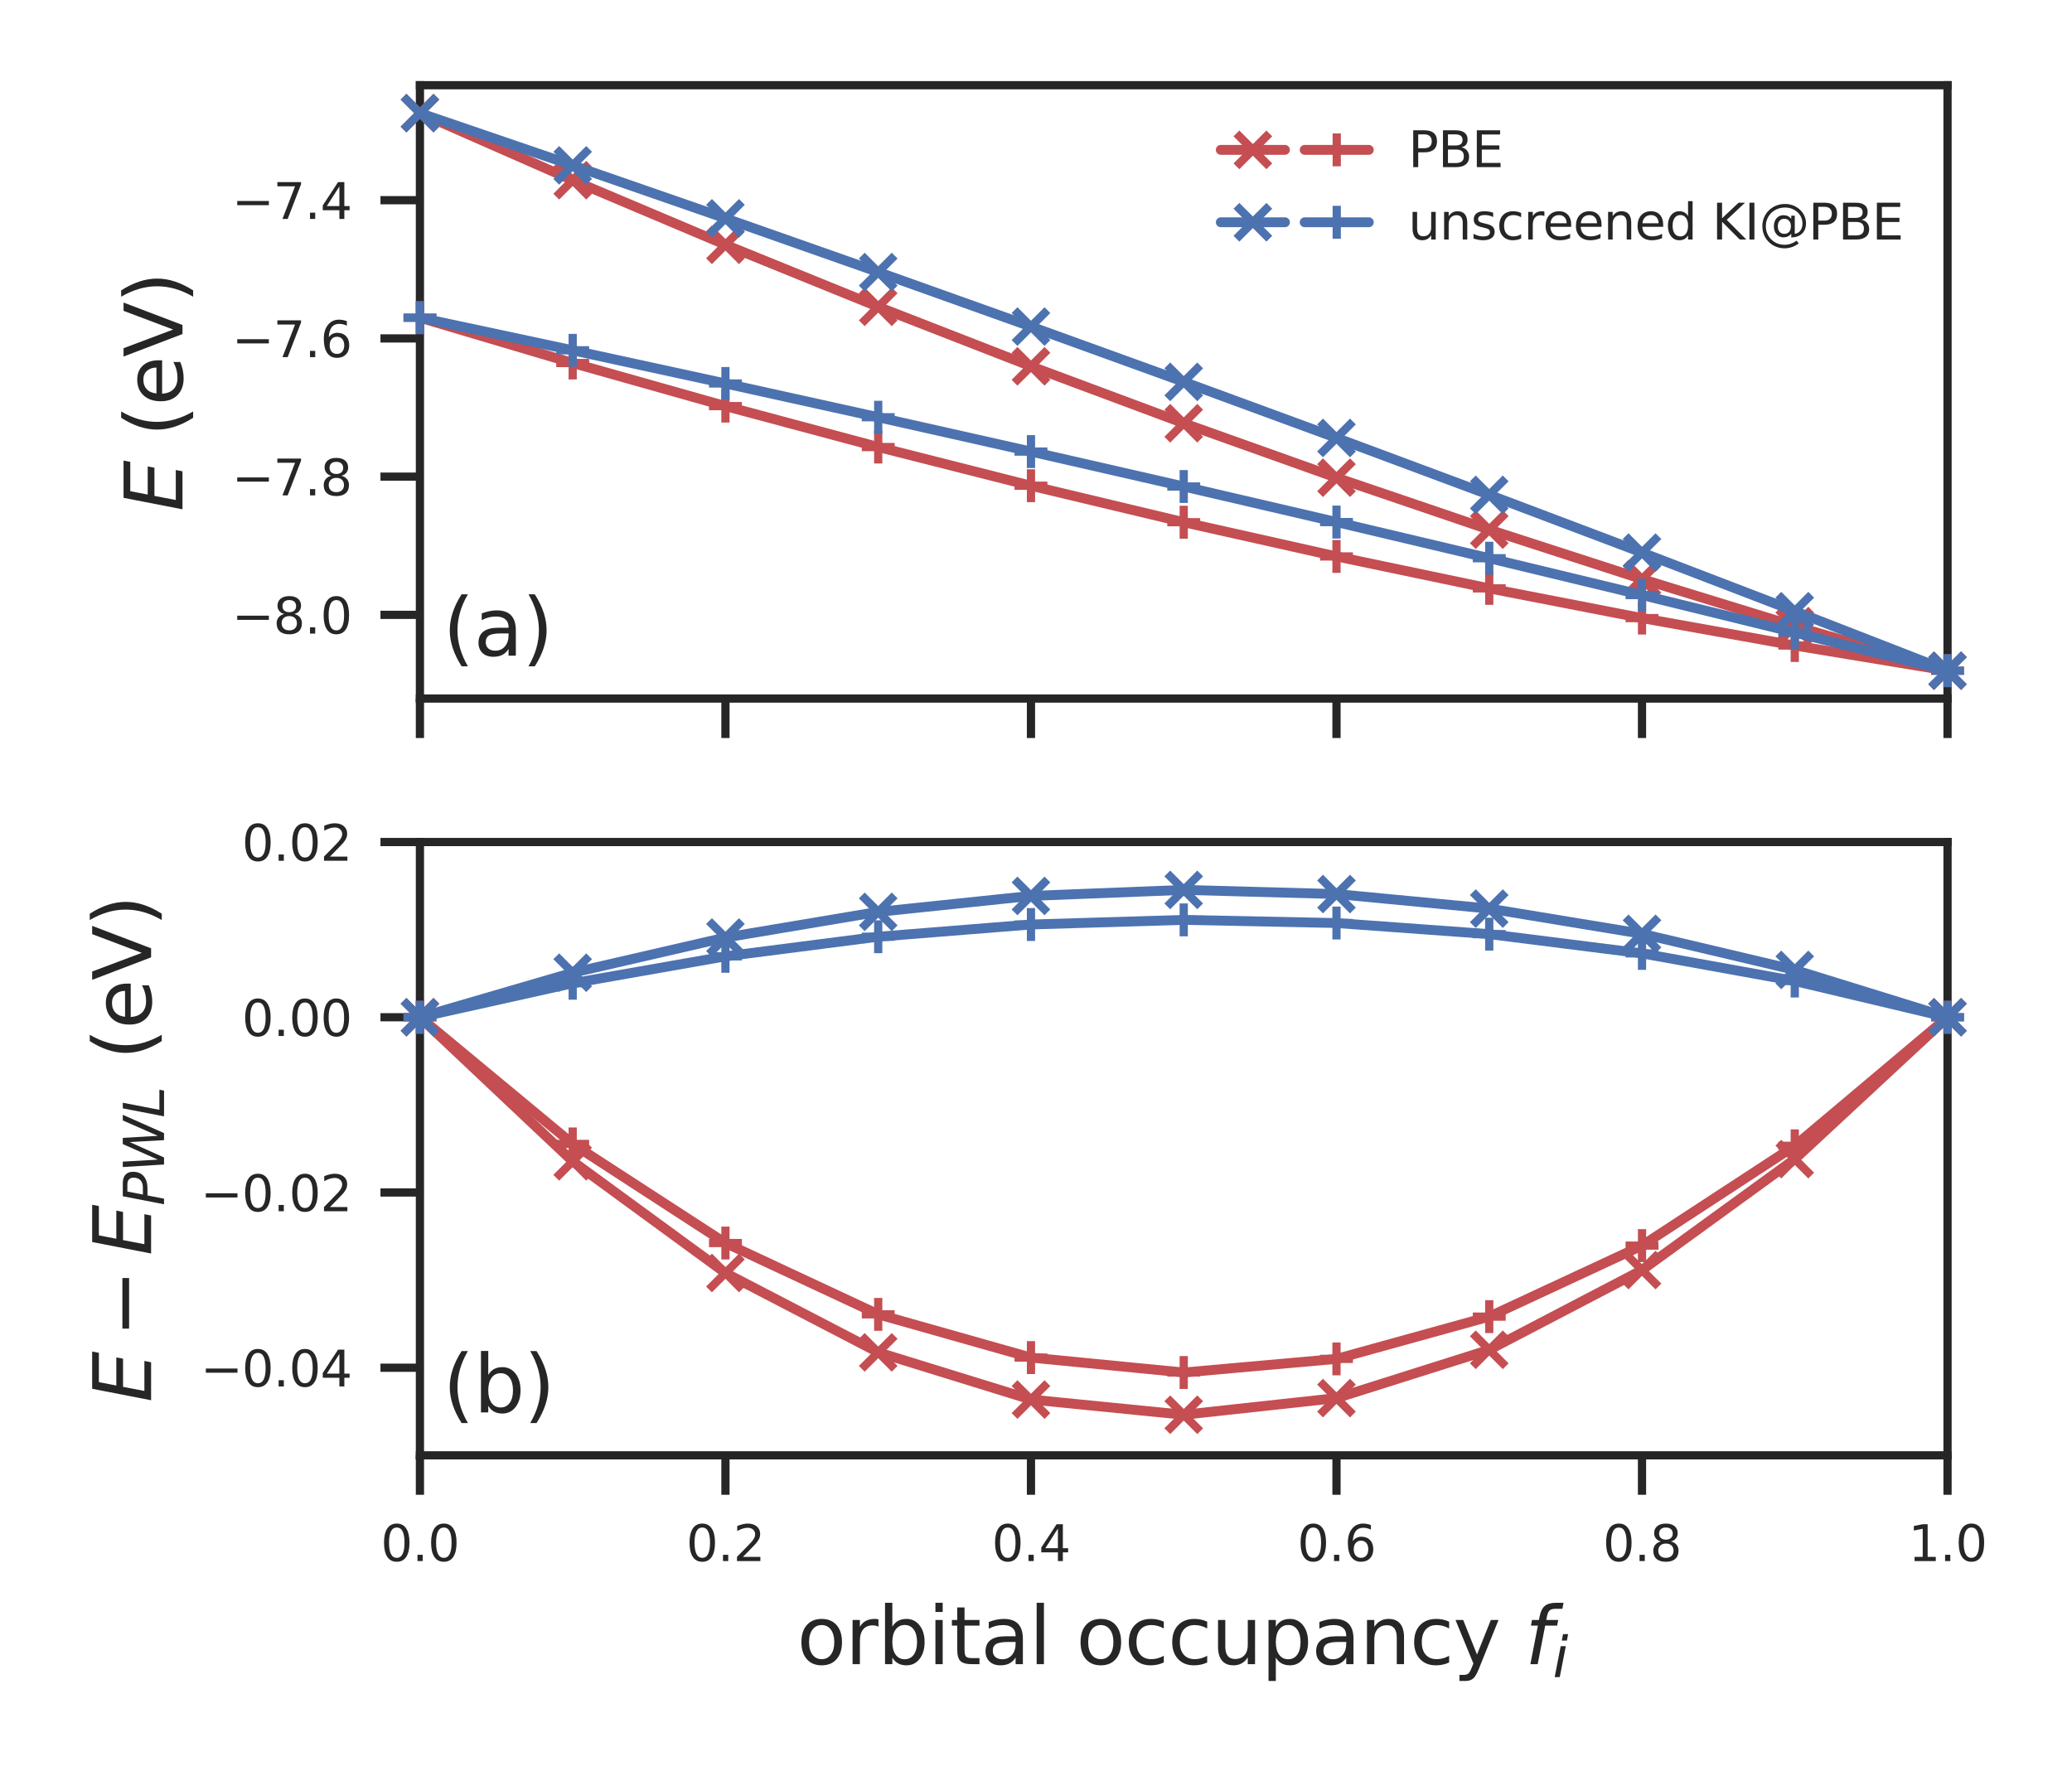 <?xml version="1.0" encoding="utf-8" standalone="no"?>
<!DOCTYPE svg PUBLIC "-//W3C//DTD SVG 1.1//EN"
  "http://www.w3.org/Graphics/SVG/1.1/DTD/svg11.dtd">
<svg xmlns:xlink="http://www.w3.org/1999/xlink" width="252pt" height="216pt" viewBox="0 0 252 216" xmlns="http://www.w3.org/2000/svg" version="1.1">
 <defs>
  <style type="text/css">*{stroke-linejoin: round; stroke-linecap: butt}</style>
 </defs>
 <g id="figure_1">
  <g id="patch_1">
   <path d="M 0 216 
L 252 216 
L 252 0 
L 0 0 
z
" style="fill: #ffffff"/>
  </g>
  <g id="axes_1">
   <g id="patch_2">
    <path d="M 51.072 84.966 
L 236.862 84.966 
L 236.862 10.368 
L 51.072 10.368 
z
" style="fill: #ffffff"/>
   </g>
   <g id="matplotlib.axis_1">
    <g id="xtick_1">
     <g id="line2d_1">
      <defs>
       <path id="m3cd7886d6b" d="M 0 0 
L 0 4.8 
" style="stroke: #262626"/>
      </defs>
      <g>
       <use xlink:href="#m3cd7886d6b" x="51.072" y="84.966" style="fill: #262626; stroke: #262626"/>
      </g>
     </g>
    </g>
    <g id="xtick_2">
     <g id="line2d_2">
      <g>
       <use xlink:href="#m3cd7886d6b" x="88.23" y="84.966" style="fill: #262626; stroke: #262626"/>
      </g>
     </g>
    </g>
    <g id="xtick_3">
     <g id="line2d_3">
      <g>
       <use xlink:href="#m3cd7886d6b" x="125.388" y="84.966" style="fill: #262626; stroke: #262626"/>
      </g>
     </g>
    </g>
    <g id="xtick_4">
     <g id="line2d_4">
      <g>
       <use xlink:href="#m3cd7886d6b" x="162.546" y="84.966" style="fill: #262626; stroke: #262626"/>
      </g>
     </g>
    </g>
    <g id="xtick_5">
     <g id="line2d_5">
      <g>
       <use xlink:href="#m3cd7886d6b" x="199.704" y="84.966" style="fill: #262626; stroke: #262626"/>
      </g>
     </g>
    </g>
    <g id="xtick_6">
     <g id="line2d_6">
      <g>
       <use xlink:href="#m3cd7886d6b" x="236.862" y="84.966" style="fill: #262626; stroke: #262626"/>
      </g>
     </g>
    </g>
   </g>
   <g id="matplotlib.axis_2">
    <g id="ytick_1">
     <g id="line2d_7">
      <defs>
       <path id="m8e745265cb" d="M 0 0 
L -4.8 0 
" style="stroke: #262626"/>
      </defs>
      <g>
       <use xlink:href="#m8e745265cb" x="51.072" y="74.785" style="fill: #262626; stroke: #262626"/>
      </g>
     </g>
     <g id="text_1">
      <!-- −8.0 -->
      <g style="fill: #262626" transform="translate(28.202 77.064) scale(0.06 -0.06)">
       <defs>
        <path id="DejaVuSans-2212" d="M 678 2272 
L 4684 2272 
L 4684 1741 
L 678 1741 
L 678 2272 
z
" transform="scale(0.016)"/>
        <path id="DejaVuSans-38" d="M 2034 2216 
Q 1584 2216 1326 1975 
Q 1069 1734 1069 1313 
Q 1069 891 1326 650 
Q 1584 409 2034 409 
Q 2484 409 2743 651 
Q 3003 894 3003 1313 
Q 3003 1734 2745 1975 
Q 2488 2216 2034 2216 
z
M 1403 2484 
Q 997 2584 770 2862 
Q 544 3141 544 3541 
Q 544 4100 942 4425 
Q 1341 4750 2034 4750 
Q 2731 4750 3128 4425 
Q 3525 4100 3525 3541 
Q 3525 3141 3298 2862 
Q 3072 2584 2669 2484 
Q 3125 2378 3379 2068 
Q 3634 1759 3634 1313 
Q 3634 634 3220 271 
Q 2806 -91 2034 -91 
Q 1263 -91 848 271 
Q 434 634 434 1313 
Q 434 1759 690 2068 
Q 947 2378 1403 2484 
z
M 1172 3481 
Q 1172 3119 1398 2916 
Q 1625 2713 2034 2713 
Q 2441 2713 2670 2916 
Q 2900 3119 2900 3481 
Q 2900 3844 2670 4047 
Q 2441 4250 2034 4250 
Q 1625 4250 1398 4047 
Q 1172 3844 1172 3481 
z
" transform="scale(0.016)"/>
        <path id="DejaVuSans-2e" d="M 684 794 
L 1344 794 
L 1344 0 
L 684 0 
L 684 794 
z
" transform="scale(0.016)"/>
        <path id="DejaVuSans-30" d="M 2034 4250 
Q 1547 4250 1301 3770 
Q 1056 3291 1056 2328 
Q 1056 1369 1301 889 
Q 1547 409 2034 409 
Q 2525 409 2770 889 
Q 3016 1369 3016 2328 
Q 3016 3291 2770 3770 
Q 2525 4250 2034 4250 
z
M 2034 4750 
Q 2819 4750 3233 4129 
Q 3647 3509 3647 2328 
Q 3647 1150 3233 529 
Q 2819 -91 2034 -91 
Q 1250 -91 836 529 
Q 422 1150 422 2328 
Q 422 3509 836 4129 
Q 1250 4750 2034 4750 
z
" transform="scale(0.016)"/>
       </defs>
       <use xlink:href="#DejaVuSans-2212"/>
       <use xlink:href="#DejaVuSans-38" transform="translate(83.789 0)"/>
       <use xlink:href="#DejaVuSans-2e" transform="translate(147.412 0)"/>
       <use xlink:href="#DejaVuSans-30" transform="translate(179.199 0)"/>
      </g>
     </g>
    </g>
    <g id="ytick_2">
     <g id="line2d_8">
      <g>
       <use xlink:href="#m8e745265cb" x="51.072" y="57.973" style="fill: #262626; stroke: #262626"/>
      </g>
     </g>
     <g id="text_2">
      <!-- −7.8 -->
      <g style="fill: #262626" transform="translate(28.202 60.252) scale(0.06 -0.06)">
       <defs>
        <path id="DejaVuSans-37" d="M 525 4666 
L 3525 4666 
L 3525 4397 
L 1831 0 
L 1172 0 
L 2766 4134 
L 525 4134 
L 525 4666 
z
" transform="scale(0.016)"/>
       </defs>
       <use xlink:href="#DejaVuSans-2212"/>
       <use xlink:href="#DejaVuSans-37" transform="translate(83.789 0)"/>
       <use xlink:href="#DejaVuSans-2e" transform="translate(147.412 0)"/>
       <use xlink:href="#DejaVuSans-38" transform="translate(179.199 0)"/>
      </g>
     </g>
    </g>
    <g id="ytick_3">
     <g id="line2d_9">
      <g>
       <use xlink:href="#m8e745265cb" x="51.072" y="41.161" style="fill: #262626; stroke: #262626"/>
      </g>
     </g>
     <g id="text_3">
      <!-- −7.6 -->
      <g style="fill: #262626" transform="translate(28.202 43.44) scale(0.06 -0.06)">
       <defs>
        <path id="DejaVuSans-36" d="M 2113 2584 
Q 1688 2584 1439 2293 
Q 1191 2003 1191 1497 
Q 1191 994 1439 701 
Q 1688 409 2113 409 
Q 2538 409 2786 701 
Q 3034 994 3034 1497 
Q 3034 2003 2786 2293 
Q 2538 2584 2113 2584 
z
M 3366 4563 
L 3366 3988 
Q 3128 4100 2886 4159 
Q 2644 4219 2406 4219 
Q 1781 4219 1451 3797 
Q 1122 3375 1075 2522 
Q 1259 2794 1537 2939 
Q 1816 3084 2150 3084 
Q 2853 3084 3261 2657 
Q 3669 2231 3669 1497 
Q 3669 778 3244 343 
Q 2819 -91 2113 -91 
Q 1303 -91 875 529 
Q 447 1150 447 2328 
Q 447 3434 972 4092 
Q 1497 4750 2381 4750 
Q 2619 4750 2861 4703 
Q 3103 4656 3366 4563 
z
" transform="scale(0.016)"/>
       </defs>
       <use xlink:href="#DejaVuSans-2212"/>
       <use xlink:href="#DejaVuSans-37" transform="translate(83.789 0)"/>
       <use xlink:href="#DejaVuSans-2e" transform="translate(147.412 0)"/>
       <use xlink:href="#DejaVuSans-36" transform="translate(179.199 0)"/>
      </g>
     </g>
    </g>
    <g id="ytick_4">
     <g id="line2d_10">
      <g>
       <use xlink:href="#m8e745265cb" x="51.072" y="24.349" style="fill: #262626; stroke: #262626"/>
      </g>
     </g>
     <g id="text_4">
      <!-- −7.4 -->
      <g style="fill: #262626" transform="translate(28.202 26.628) scale(0.06 -0.06)">
       <defs>
        <path id="DejaVuSans-34" d="M 2419 4116 
L 825 1625 
L 2419 1625 
L 2419 4116 
z
M 2253 4666 
L 3047 4666 
L 3047 1625 
L 3713 1625 
L 3713 1100 
L 3047 1100 
L 3047 0 
L 2419 0 
L 2419 1100 
L 313 1100 
L 313 1709 
L 2253 4666 
z
" transform="scale(0.016)"/>
       </defs>
       <use xlink:href="#DejaVuSans-2212"/>
       <use xlink:href="#DejaVuSans-37" transform="translate(83.789 0)"/>
       <use xlink:href="#DejaVuSans-2e" transform="translate(147.412 0)"/>
       <use xlink:href="#DejaVuSans-34" transform="translate(179.199 0)"/>
      </g>
     </g>
    </g>
    <g id="text_5">
     <!-- $E$ (eV) -->
     <g style="fill: #262626" transform="translate(22.206 62.211) rotate(-90) scale(0.096 -0.096)">
      <defs>
       <path id="DejaVuSans-Oblique-45" d="M 1081 4666 
L 4031 4666 
L 3928 4134 
L 1606 4134 
L 1338 2753 
L 3566 2753 
L 3463 2222 
L 1234 2222 
L 909 531 
L 3284 531 
L 3181 0 
L 172 0 
L 1081 4666 
z
" transform="scale(0.016)"/>
       <path id="DejaVuSans-20" transform="scale(0.016)"/>
       <path id="DejaVuSans-28" d="M 1984 4856 
Q 1566 4138 1362 3434 
Q 1159 2731 1159 2009 
Q 1159 1288 1364 580 
Q 1569 -128 1984 -844 
L 1484 -844 
Q 1016 -109 783 600 
Q 550 1309 550 2009 
Q 550 2706 781 3412 
Q 1013 4119 1484 4856 
L 1984 4856 
z
" transform="scale(0.016)"/>
       <path id="DejaVuSans-65" d="M 3597 1894 
L 3597 1613 
L 953 1613 
Q 991 1019 1311 708 
Q 1631 397 2203 397 
Q 2534 397 2845 478 
Q 3156 559 3463 722 
L 3463 178 
Q 3153 47 2828 -22 
Q 2503 -91 2169 -91 
Q 1331 -91 842 396 
Q 353 884 353 1716 
Q 353 2575 817 3079 
Q 1281 3584 2069 3584 
Q 2775 3584 3186 3129 
Q 3597 2675 3597 1894 
z
M 3022 2063 
Q 3016 2534 2758 2815 
Q 2500 3097 2075 3097 
Q 1594 3097 1305 2825 
Q 1016 2553 972 2059 
L 3022 2063 
z
" transform="scale(0.016)"/>
       <path id="DejaVuSans-56" d="M 1831 0 
L 50 4666 
L 709 4666 
L 2188 738 
L 3669 4666 
L 4325 4666 
L 2547 0 
L 1831 0 
z
" transform="scale(0.016)"/>
       <path id="DejaVuSans-29" d="M 513 4856 
L 1013 4856 
Q 1481 4119 1714 3412 
Q 1947 2706 1947 2009 
Q 1947 1309 1714 600 
Q 1481 -109 1013 -844 
L 513 -844 
Q 928 -128 1133 580 
Q 1338 1288 1338 2009 
Q 1338 2731 1133 3434 
Q 928 4138 513 4856 
z
" transform="scale(0.016)"/>
      </defs>
      <use xlink:href="#DejaVuSans-Oblique-45" transform="translate(0 0.125)"/>
      <use xlink:href="#DejaVuSans-20" transform="translate(63.184 0.125)"/>
      <use xlink:href="#DejaVuSans-28" transform="translate(94.971 0.125)"/>
      <use xlink:href="#DejaVuSans-65" transform="translate(133.984 0.125)"/>
      <use xlink:href="#DejaVuSans-56" transform="translate(195.508 0.125)"/>
      <use xlink:href="#DejaVuSans-29" transform="translate(263.916 0.125)"/>
     </g>
    </g>
   </g>
   <g id="patch_3">
    <path d="M 51.072 84.966 
L 51.072 10.368 
" style="fill: none; stroke: #262626; stroke-linejoin: miter; stroke-linecap: square"/>
   </g>
   <g id="patch_4">
    <path d="M 236.862 84.966 
L 236.862 10.368 
" style="fill: none; stroke: #262626; stroke-linejoin: miter; stroke-linecap: square"/>
   </g>
   <g id="patch_5">
    <path d="M 51.072 84.966 
L 236.862 84.966 
" style="fill: none; stroke: #262626; stroke-linejoin: miter; stroke-linecap: square"/>
   </g>
   <g id="patch_6">
    <path d="M 51.072 10.368 
L 236.862 10.368 
" style="fill: none; stroke: #262626; stroke-linejoin: miter; stroke-linecap: square"/>
   </g>
   <g id="text_6">
    <!-- (a) -->
    <g style="fill: #262626" transform="translate(53.859 79.744) scale(0.096 -0.096)">
     <defs>
      <path id="DejaVuSans-61" d="M 2194 1759 
Q 1497 1759 1228 1600 
Q 959 1441 959 1056 
Q 959 750 1161 570 
Q 1363 391 1709 391 
Q 2188 391 2477 730 
Q 2766 1069 2766 1631 
L 2766 1759 
L 2194 1759 
z
M 3341 1997 
L 3341 0 
L 2766 0 
L 2766 531 
Q 2569 213 2275 61 
Q 1981 -91 1556 -91 
Q 1019 -91 701 211 
Q 384 513 384 1019 
Q 384 1609 779 1909 
Q 1175 2209 1959 2209 
L 2766 2209 
L 2766 2266 
Q 2766 2663 2505 2880 
Q 2244 3097 1772 3097 
Q 1472 3097 1187 3025 
Q 903 2953 641 2809 
L 641 3341 
Q 956 3463 1253 3523 
Q 1550 3584 1831 3584 
Q 2591 3584 2966 3190 
Q 3341 2797 3341 1997 
z
" transform="scale(0.016)"/>
     </defs>
     <use xlink:href="#DejaVuSans-28"/>
     <use xlink:href="#DejaVuSans-61" transform="translate(39.014 0)"/>
     <use xlink:href="#DejaVuSans-29" transform="translate(100.293 0)"/>
    </g>
   </g>
   <g id="legend_1">
    <g id="line2d_11">
     <path d="M 148.476 18.227 
L 152.376 18.227 
L 156.276 18.227 
" style="fill: none; stroke: #c44e52; stroke-width: 1.2; stroke-linecap: round"/>
     <defs>
      <path id="m278ead73c6" d="M -2 2 
L 2 -2 
M -2 -2 
L 2 2 
" style="stroke: #c44e52"/>
     </defs>
     <g>
      <use xlink:href="#m278ead73c6" x="152.376" y="18.227" style="fill: #c44e52; stroke: #c44e52"/>
     </g>
    </g>
    <g id="line2d_12">
     <path d="M 158.676 18.227 
L 162.576 18.227 
L 166.476 18.227 
" style="fill: none; stroke: #c44e52; stroke-width: 1.2; stroke-linecap: round"/>
     <defs>
      <path id="m1ba39e751c" d="M -2 0 
L 2 0 
M 0 2 
L 0 -2 
" style="stroke: #c44e52"/>
     </defs>
     <g>
      <use xlink:href="#m1ba39e751c" x="162.576" y="18.227" style="fill: #c44e52; stroke: #c44e52"/>
     </g>
    </g>
    <g id="text_7">
     <!-- PBE -->
     <g style="fill: #262626" transform="translate(171.276 20.327) scale(0.06 -0.06)">
      <defs>
       <path id="DejaVuSans-50" d="M 1259 4147 
L 1259 2394 
L 2053 2394 
Q 2494 2394 2734 2622 
Q 2975 2850 2975 3272 
Q 2975 3691 2734 3919 
Q 2494 4147 2053 4147 
L 1259 4147 
z
M 628 4666 
L 2053 4666 
Q 2838 4666 3239 4311 
Q 3641 3956 3641 3272 
Q 3641 2581 3239 2228 
Q 2838 1875 2053 1875 
L 1259 1875 
L 1259 0 
L 628 0 
L 628 4666 
z
" transform="scale(0.016)"/>
       <path id="DejaVuSans-42" d="M 1259 2228 
L 1259 519 
L 2272 519 
Q 2781 519 3026 730 
Q 3272 941 3272 1375 
Q 3272 1813 3026 2020 
Q 2781 2228 2272 2228 
L 1259 2228 
z
M 1259 4147 
L 1259 2741 
L 2194 2741 
Q 2656 2741 2882 2914 
Q 3109 3088 3109 3444 
Q 3109 3797 2882 3972 
Q 2656 4147 2194 4147 
L 1259 4147 
z
M 628 4666 
L 2241 4666 
Q 2963 4666 3353 4366 
Q 3744 4066 3744 3513 
Q 3744 3084 3544 2831 
Q 3344 2578 2956 2516 
Q 3422 2416 3680 2098 
Q 3938 1781 3938 1306 
Q 3938 681 3513 340 
Q 3088 0 2303 0 
L 628 0 
L 628 4666 
z
" transform="scale(0.016)"/>
       <path id="DejaVuSans-45" d="M 628 4666 
L 3578 4666 
L 3578 4134 
L 1259 4134 
L 1259 2753 
L 3481 2753 
L 3481 2222 
L 1259 2222 
L 1259 531 
L 3634 531 
L 3634 0 
L 628 0 
L 628 4666 
z
" transform="scale(0.016)"/>
      </defs>
      <use xlink:href="#DejaVuSans-50"/>
      <use xlink:href="#DejaVuSans-42" transform="translate(60.303 0)"/>
      <use xlink:href="#DejaVuSans-45" transform="translate(128.906 0)"/>
     </g>
    </g>
    <g id="line2d_13">
     <path d="M 148.476 27.034 
L 152.376 27.034 
L 156.276 27.034 
" style="fill: none; stroke: #4c72b0; stroke-width: 1.2; stroke-linecap: round"/>
     <defs>
      <path id="m849ca91503" d="M -2 2 
L 2 -2 
M -2 -2 
L 2 2 
" style="stroke: #4c72b0"/>
     </defs>
     <g>
      <use xlink:href="#m849ca91503" x="152.376" y="27.034" style="fill: #4c72b0; stroke: #4c72b0"/>
     </g>
    </g>
    <g id="line2d_14">
     <path d="M 158.676 27.034 
L 162.576 27.034 
L 166.476 27.034 
" style="fill: none; stroke: #4c72b0; stroke-width: 1.2; stroke-linecap: round"/>
     <defs>
      <path id="mf69e693a4d" d="M -2 0 
L 2 0 
M 0 2 
L 0 -2 
" style="stroke: #4c72b0"/>
     </defs>
     <g>
      <use xlink:href="#mf69e693a4d" x="162.576" y="27.034" style="fill: #4c72b0; stroke: #4c72b0"/>
     </g>
    </g>
    <g id="text_8">
     <!-- unscreened KI@PBE -->
     <g style="fill: #262626" transform="translate(171.276 29.134) scale(0.06 -0.06)">
      <defs>
       <path id="DejaVuSans-75" d="M 544 1381 
L 544 3500 
L 1119 3500 
L 1119 1403 
Q 1119 906 1312 657 
Q 1506 409 1894 409 
Q 2359 409 2629 706 
Q 2900 1003 2900 1516 
L 2900 3500 
L 3475 3500 
L 3475 0 
L 2900 0 
L 2900 538 
Q 2691 219 2414 64 
Q 2138 -91 1772 -91 
Q 1169 -91 856 284 
Q 544 659 544 1381 
z
M 1991 3584 
L 1991 3584 
z
" transform="scale(0.016)"/>
       <path id="DejaVuSans-6e" d="M 3513 2113 
L 3513 0 
L 2938 0 
L 2938 2094 
Q 2938 2591 2744 2837 
Q 2550 3084 2163 3084 
Q 1697 3084 1428 2787 
Q 1159 2491 1159 1978 
L 1159 0 
L 581 0 
L 581 3500 
L 1159 3500 
L 1159 2956 
Q 1366 3272 1645 3428 
Q 1925 3584 2291 3584 
Q 2894 3584 3203 3211 
Q 3513 2838 3513 2113 
z
" transform="scale(0.016)"/>
       <path id="DejaVuSans-73" d="M 2834 3397 
L 2834 2853 
Q 2591 2978 2328 3040 
Q 2066 3103 1784 3103 
Q 1356 3103 1142 2972 
Q 928 2841 928 2578 
Q 928 2378 1081 2264 
Q 1234 2150 1697 2047 
L 1894 2003 
Q 2506 1872 2764 1633 
Q 3022 1394 3022 966 
Q 3022 478 2636 193 
Q 2250 -91 1575 -91 
Q 1294 -91 989 -36 
Q 684 19 347 128 
L 347 722 
Q 666 556 975 473 
Q 1284 391 1588 391 
Q 1994 391 2212 530 
Q 2431 669 2431 922 
Q 2431 1156 2273 1281 
Q 2116 1406 1581 1522 
L 1381 1569 
Q 847 1681 609 1914 
Q 372 2147 372 2553 
Q 372 3047 722 3315 
Q 1072 3584 1716 3584 
Q 2034 3584 2315 3537 
Q 2597 3491 2834 3397 
z
" transform="scale(0.016)"/>
       <path id="DejaVuSans-63" d="M 3122 3366 
L 3122 2828 
Q 2878 2963 2633 3030 
Q 2388 3097 2138 3097 
Q 1578 3097 1268 2742 
Q 959 2388 959 1747 
Q 959 1106 1268 751 
Q 1578 397 2138 397 
Q 2388 397 2633 464 
Q 2878 531 3122 666 
L 3122 134 
Q 2881 22 2623 -34 
Q 2366 -91 2075 -91 
Q 1284 -91 818 406 
Q 353 903 353 1747 
Q 353 2603 823 3093 
Q 1294 3584 2113 3584 
Q 2378 3584 2631 3529 
Q 2884 3475 3122 3366 
z
" transform="scale(0.016)"/>
       <path id="DejaVuSans-72" d="M 2631 2963 
Q 2534 3019 2420 3045 
Q 2306 3072 2169 3072 
Q 1681 3072 1420 2755 
Q 1159 2438 1159 1844 
L 1159 0 
L 581 0 
L 581 3500 
L 1159 3500 
L 1159 2956 
Q 1341 3275 1631 3429 
Q 1922 3584 2338 3584 
Q 2397 3584 2469 3576 
Q 2541 3569 2628 3553 
L 2631 2963 
z
" transform="scale(0.016)"/>
       <path id="DejaVuSans-64" d="M 2906 2969 
L 2906 4863 
L 3481 4863 
L 3481 0 
L 2906 0 
L 2906 525 
Q 2725 213 2448 61 
Q 2172 -91 1784 -91 
Q 1150 -91 751 415 
Q 353 922 353 1747 
Q 353 2572 751 3078 
Q 1150 3584 1784 3584 
Q 2172 3584 2448 3432 
Q 2725 3281 2906 2969 
z
M 947 1747 
Q 947 1113 1208 752 
Q 1469 391 1925 391 
Q 2381 391 2643 752 
Q 2906 1113 2906 1747 
Q 2906 2381 2643 2742 
Q 2381 3103 1925 3103 
Q 1469 3103 1208 2742 
Q 947 2381 947 1747 
z
" transform="scale(0.016)"/>
       <path id="DejaVuSans-4b" d="M 628 4666 
L 1259 4666 
L 1259 2694 
L 3353 4666 
L 4166 4666 
L 1850 2491 
L 4331 0 
L 3500 0 
L 1259 2247 
L 1259 0 
L 628 0 
L 628 4666 
z
" transform="scale(0.016)"/>
       <path id="DejaVuSans-49" d="M 628 4666 
L 1259 4666 
L 1259 0 
L 628 0 
L 628 4666 
z
" transform="scale(0.016)"/>
       <path id="DejaVuSans-40" d="M 2381 1678 
Q 2381 1231 2603 976 
Q 2825 722 3213 722 
Q 3597 722 3817 978 
Q 4038 1234 4038 1678 
Q 4038 2116 3813 2373 
Q 3588 2631 3206 2631 
Q 2828 2631 2604 2375 
Q 2381 2119 2381 1678 
z
M 4084 744 
Q 3897 503 3655 389 
Q 3413 275 3091 275 
Q 2553 275 2217 664 
Q 1881 1053 1881 1678 
Q 1881 2303 2218 2693 
Q 2556 3084 3091 3084 
Q 3413 3084 3656 2967 
Q 3900 2850 4084 2613 
L 4084 3022 
L 4531 3022 
L 4531 722 
Q 4988 791 5245 1139 
Q 5503 1488 5503 2041 
Q 5503 2375 5404 2669 
Q 5306 2963 5106 3213 
Q 4781 3622 4314 3839 
Q 3847 4056 3297 4056 
Q 2913 4056 2559 3954 
Q 2206 3853 1906 3653 
Q 1416 3334 1139 2817 
Q 863 2300 863 1697 
Q 863 1200 1042 765 
Q 1222 331 1563 0 
Q 1891 -325 2322 -495 
Q 2753 -666 3244 -666 
Q 3647 -666 4036 -530 
Q 4425 -394 4750 -141 
L 5031 -488 
Q 4641 -791 4180 -952 
Q 3719 -1113 3244 -1113 
Q 2666 -1113 2153 -908 
Q 1641 -703 1241 -313 
Q 841 78 631 592 
Q 422 1106 422 1697 
Q 422 2266 634 2781 
Q 847 3297 1241 3688 
Q 1644 4084 2172 4295 
Q 2700 4506 3291 4506 
Q 3953 4506 4520 4234 
Q 5088 3963 5472 3463 
Q 5706 3156 5829 2797 
Q 5953 2438 5953 2053 
Q 5953 1231 5456 756 
Q 4959 281 4084 263 
L 4084 744 
z
" transform="scale(0.016)"/>
      </defs>
      <use xlink:href="#DejaVuSans-75"/>
      <use xlink:href="#DejaVuSans-6e" transform="translate(63.379 0)"/>
      <use xlink:href="#DejaVuSans-73" transform="translate(126.758 0)"/>
      <use xlink:href="#DejaVuSans-63" transform="translate(178.857 0)"/>
      <use xlink:href="#DejaVuSans-72" transform="translate(233.838 0)"/>
      <use xlink:href="#DejaVuSans-65" transform="translate(272.701 0)"/>
      <use xlink:href="#DejaVuSans-65" transform="translate(334.225 0)"/>
      <use xlink:href="#DejaVuSans-6e" transform="translate(395.748 0)"/>
      <use xlink:href="#DejaVuSans-65" transform="translate(459.127 0)"/>
      <use xlink:href="#DejaVuSans-64" transform="translate(520.65 0)"/>
      <use xlink:href="#DejaVuSans-20" transform="translate(584.127 0)"/>
      <use xlink:href="#DejaVuSans-4b" transform="translate(615.914 0)"/>
      <use xlink:href="#DejaVuSans-49" transform="translate(681.49 0)"/>
      <use xlink:href="#DejaVuSans-40" transform="translate(710.982 0)"/>
      <use xlink:href="#DejaVuSans-50" transform="translate(810.982 0)"/>
      <use xlink:href="#DejaVuSans-42" transform="translate(871.285 0)"/>
      <use xlink:href="#DejaVuSans-45" transform="translate(939.889 0)"/>
     </g>
    </g>
   </g>
   <g id="line2d_15">
    <path d="M 51.074 13.759 
L 69.651 21.922 
L 88.23 29.775 
L 106.809 37.318 
L 125.388 44.553 
L 143.967 51.48 
L 162.546 58.102 
L 181.125 64.421 
L 199.704 70.437 
L 218.283 76.155 
L 236.862 81.575 
" style="fill: none; stroke: #c44e52; stroke-width: 1.2; stroke-linecap: round"/>
    <g>
     <use xlink:href="#m278ead73c6" x="51.074" y="13.759" style="fill: #c44e52; stroke: #c44e52"/>
     <use xlink:href="#m278ead73c6" x="69.651" y="21.922" style="fill: #c44e52; stroke: #c44e52"/>
     <use xlink:href="#m278ead73c6" x="88.23" y="29.775" style="fill: #c44e52; stroke: #c44e52"/>
     <use xlink:href="#m278ead73c6" x="106.809" y="37.318" style="fill: #c44e52; stroke: #c44e52"/>
     <use xlink:href="#m278ead73c6" x="125.388" y="44.553" style="fill: #c44e52; stroke: #c44e52"/>
     <use xlink:href="#m278ead73c6" x="143.967" y="51.48" style="fill: #c44e52; stroke: #c44e52"/>
     <use xlink:href="#m278ead73c6" x="162.546" y="58.102" style="fill: #c44e52; stroke: #c44e52"/>
     <use xlink:href="#m278ead73c6" x="181.125" y="64.421" style="fill: #c44e52; stroke: #c44e52"/>
     <use xlink:href="#m278ead73c6" x="199.704" y="70.437" style="fill: #c44e52; stroke: #c44e52"/>
     <use xlink:href="#m278ead73c6" x="218.283" y="76.155" style="fill: #c44e52; stroke: #c44e52"/>
     <use xlink:href="#m278ead73c6" x="236.862" y="81.575" style="fill: #c44e52; stroke: #c44e52"/>
    </g>
   </g>
   <g id="line2d_16">
    <path d="M 51.074 38.643 
L 69.651 44.151 
L 88.23 49.395 
L 106.809 54.372 
L 125.388 59.081 
L 143.967 63.517 
L 162.546 67.68 
L 181.125 71.567 
L 199.704 75.179 
L 218.283 78.515 
L 236.862 81.575 
" style="fill: none; stroke: #c44e52; stroke-width: 1.2; stroke-linecap: round"/>
    <g>
     <use xlink:href="#m1ba39e751c" x="51.074" y="38.643" style="fill: #c44e52; stroke: #c44e52"/>
     <use xlink:href="#m1ba39e751c" x="69.651" y="44.151" style="fill: #c44e52; stroke: #c44e52"/>
     <use xlink:href="#m1ba39e751c" x="88.23" y="49.395" style="fill: #c44e52; stroke: #c44e52"/>
     <use xlink:href="#m1ba39e751c" x="106.809" y="54.372" style="fill: #c44e52; stroke: #c44e52"/>
     <use xlink:href="#m1ba39e751c" x="125.388" y="59.081" style="fill: #c44e52; stroke: #c44e52"/>
     <use xlink:href="#m1ba39e751c" x="143.967" y="63.517" style="fill: #c44e52; stroke: #c44e52"/>
     <use xlink:href="#m1ba39e751c" x="162.546" y="67.68" style="fill: #c44e52; stroke: #c44e52"/>
     <use xlink:href="#m1ba39e751c" x="181.125" y="71.567" style="fill: #c44e52; stroke: #c44e52"/>
     <use xlink:href="#m1ba39e751c" x="199.704" y="75.179" style="fill: #c44e52; stroke: #c44e52"/>
     <use xlink:href="#m1ba39e751c" x="218.283" y="78.515" style="fill: #c44e52; stroke: #c44e52"/>
     <use xlink:href="#m1ba39e751c" x="236.862" y="81.575" style="fill: #c44e52; stroke: #c44e52"/>
    </g>
   </g>
   <g id="line2d_17">
    <path d="M 51.074 13.759 
L 69.651 20.113 
L 88.23 26.557 
L 106.809 33.092 
L 125.388 39.721 
L 143.967 46.445 
L 162.546 53.266 
L 181.125 60.188 
L 199.704 67.211 
L 218.283 74.339 
L 236.862 81.575 
" style="fill: none; stroke: #4c72b0; stroke-width: 1.2; stroke-linecap: round"/>
    <g>
     <use xlink:href="#m849ca91503" x="51.074" y="13.759" style="fill: #4c72b0; stroke: #4c72b0"/>
     <use xlink:href="#m849ca91503" x="69.651" y="20.113" style="fill: #4c72b0; stroke: #4c72b0"/>
     <use xlink:href="#m849ca91503" x="88.23" y="26.557" style="fill: #4c72b0; stroke: #4c72b0"/>
     <use xlink:href="#m849ca91503" x="106.809" y="33.092" style="fill: #4c72b0; stroke: #4c72b0"/>
     <use xlink:href="#m849ca91503" x="125.388" y="39.721" style="fill: #4c72b0; stroke: #4c72b0"/>
     <use xlink:href="#m849ca91503" x="143.967" y="46.445" style="fill: #4c72b0; stroke: #4c72b0"/>
     <use xlink:href="#m849ca91503" x="162.546" y="53.266" style="fill: #4c72b0; stroke: #4c72b0"/>
     <use xlink:href="#m849ca91503" x="181.125" y="60.188" style="fill: #4c72b0; stroke: #4c72b0"/>
     <use xlink:href="#m849ca91503" x="199.704" y="67.211" style="fill: #4c72b0; stroke: #4c72b0"/>
     <use xlink:href="#m849ca91503" x="218.283" y="74.339" style="fill: #4c72b0; stroke: #4c72b0"/>
     <use xlink:href="#m849ca91503" x="236.862" y="81.575" style="fill: #4c72b0; stroke: #4c72b0"/>
    </g>
   </g>
   <g id="line2d_18">
    <path d="M 51.074 38.642 
L 69.651 42.609 
L 88.23 46.644 
L 106.809 50.749 
L 125.388 54.925 
L 143.967 59.174 
L 162.546 63.498 
L 181.125 67.898 
L 199.704 72.376 
L 218.283 76.934 
L 236.862 81.575 
" style="fill: none; stroke: #4c72b0; stroke-width: 1.2; stroke-linecap: round"/>
    <g>
     <use xlink:href="#mf69e693a4d" x="51.074" y="38.642" style="fill: #4c72b0; stroke: #4c72b0"/>
     <use xlink:href="#mf69e693a4d" x="69.651" y="42.609" style="fill: #4c72b0; stroke: #4c72b0"/>
     <use xlink:href="#mf69e693a4d" x="88.23" y="46.644" style="fill: #4c72b0; stroke: #4c72b0"/>
     <use xlink:href="#mf69e693a4d" x="106.809" y="50.749" style="fill: #4c72b0; stroke: #4c72b0"/>
     <use xlink:href="#mf69e693a4d" x="125.388" y="54.925" style="fill: #4c72b0; stroke: #4c72b0"/>
     <use xlink:href="#mf69e693a4d" x="143.967" y="59.174" style="fill: #4c72b0; stroke: #4c72b0"/>
     <use xlink:href="#mf69e693a4d" x="162.546" y="63.498" style="fill: #4c72b0; stroke: #4c72b0"/>
     <use xlink:href="#mf69e693a4d" x="181.125" y="67.898" style="fill: #4c72b0; stroke: #4c72b0"/>
     <use xlink:href="#mf69e693a4d" x="199.704" y="72.376" style="fill: #4c72b0; stroke: #4c72b0"/>
     <use xlink:href="#mf69e693a4d" x="218.283" y="76.934" style="fill: #4c72b0; stroke: #4c72b0"/>
     <use xlink:href="#mf69e693a4d" x="236.862" y="81.575" style="fill: #4c72b0; stroke: #4c72b0"/>
    </g>
   </g>
  </g>
  <g id="axes_2">
   <g id="patch_7">
    <path d="M 51.072 177.012 
L 236.862 177.012 
L 236.862 102.414 
L 51.072 102.414 
z
" style="fill: #ffffff"/>
   </g>
   <g id="matplotlib.axis_3">
    <g id="xtick_7">
     <g id="line2d_19">
      <g>
       <use xlink:href="#m3cd7886d6b" x="51.072" y="177.012" style="fill: #262626; stroke: #262626"/>
      </g>
     </g>
     <g id="text_9">
      <!-- 0.0 -->
      <g style="fill: #262626" transform="translate(46.301 189.871) scale(0.06 -0.06)">
       <use xlink:href="#DejaVuSans-30"/>
       <use xlink:href="#DejaVuSans-2e" transform="translate(63.623 0)"/>
       <use xlink:href="#DejaVuSans-30" transform="translate(95.41 0)"/>
      </g>
     </g>
    </g>
    <g id="xtick_8">
     <g id="line2d_20">
      <g>
       <use xlink:href="#m3cd7886d6b" x="88.23" y="177.012" style="fill: #262626; stroke: #262626"/>
      </g>
     </g>
     <g id="text_10">
      <!-- 0.2 -->
      <g style="fill: #262626" transform="translate(83.459 189.871) scale(0.06 -0.06)">
       <defs>
        <path id="DejaVuSans-32" d="M 1228 531 
L 3431 531 
L 3431 0 
L 469 0 
L 469 531 
Q 828 903 1448 1529 
Q 2069 2156 2228 2338 
Q 2531 2678 2651 2914 
Q 2772 3150 2772 3378 
Q 2772 3750 2511 3984 
Q 2250 4219 1831 4219 
Q 1534 4219 1204 4116 
Q 875 4013 500 3803 
L 500 4441 
Q 881 4594 1212 4672 
Q 1544 4750 1819 4750 
Q 2544 4750 2975 4387 
Q 3406 4025 3406 3419 
Q 3406 3131 3298 2873 
Q 3191 2616 2906 2266 
Q 2828 2175 2409 1742 
Q 1991 1309 1228 531 
z
" transform="scale(0.016)"/>
       </defs>
       <use xlink:href="#DejaVuSans-30"/>
       <use xlink:href="#DejaVuSans-2e" transform="translate(63.623 0)"/>
       <use xlink:href="#DejaVuSans-32" transform="translate(95.41 0)"/>
      </g>
     </g>
    </g>
    <g id="xtick_9">
     <g id="line2d_21">
      <g>
       <use xlink:href="#m3cd7886d6b" x="125.388" y="177.012" style="fill: #262626; stroke: #262626"/>
      </g>
     </g>
     <g id="text_11">
      <!-- 0.4 -->
      <g style="fill: #262626" transform="translate(120.617 189.871) scale(0.06 -0.06)">
       <use xlink:href="#DejaVuSans-30"/>
       <use xlink:href="#DejaVuSans-2e" transform="translate(63.623 0)"/>
       <use xlink:href="#DejaVuSans-34" transform="translate(95.41 0)"/>
      </g>
     </g>
    </g>
    <g id="xtick_10">
     <g id="line2d_22">
      <g>
       <use xlink:href="#m3cd7886d6b" x="162.546" y="177.012" style="fill: #262626; stroke: #262626"/>
      </g>
     </g>
     <g id="text_12">
      <!-- 0.6 -->
      <g style="fill: #262626" transform="translate(157.775 189.871) scale(0.06 -0.06)">
       <use xlink:href="#DejaVuSans-30"/>
       <use xlink:href="#DejaVuSans-2e" transform="translate(63.623 0)"/>
       <use xlink:href="#DejaVuSans-36" transform="translate(95.41 0)"/>
      </g>
     </g>
    </g>
    <g id="xtick_11">
     <g id="line2d_23">
      <g>
       <use xlink:href="#m3cd7886d6b" x="199.704" y="177.012" style="fill: #262626; stroke: #262626"/>
      </g>
     </g>
     <g id="text_13">
      <!-- 0.8 -->
      <g style="fill: #262626" transform="translate(194.933 189.871) scale(0.06 -0.06)">
       <use xlink:href="#DejaVuSans-30"/>
       <use xlink:href="#DejaVuSans-2e" transform="translate(63.623 0)"/>
       <use xlink:href="#DejaVuSans-38" transform="translate(95.41 0)"/>
      </g>
     </g>
    </g>
    <g id="xtick_12">
     <g id="line2d_24">
      <g>
       <use xlink:href="#m3cd7886d6b" x="236.862" y="177.012" style="fill: #262626; stroke: #262626"/>
      </g>
     </g>
     <g id="text_14">
      <!-- 1.0 -->
      <g style="fill: #262626" transform="translate(232.091 189.871) scale(0.06 -0.06)">
       <defs>
        <path id="DejaVuSans-31" d="M 794 531 
L 1825 531 
L 1825 4091 
L 703 3866 
L 703 4441 
L 1819 4666 
L 2450 4666 
L 2450 531 
L 3481 531 
L 3481 0 
L 794 0 
L 794 531 
z
" transform="scale(0.016)"/>
       </defs>
       <use xlink:href="#DejaVuSans-31"/>
       <use xlink:href="#DejaVuSans-2e" transform="translate(63.623 0)"/>
       <use xlink:href="#DejaVuSans-30" transform="translate(95.41 0)"/>
      </g>
     </g>
    </g>
    <g id="text_15">
     <!-- orbital occupancy $f_i$ -->
     <g style="fill: #262626" transform="translate(96.927 202.415) scale(0.096 -0.096)">
      <defs>
       <path id="DejaVuSans-6f" d="M 1959 3097 
Q 1497 3097 1228 2736 
Q 959 2375 959 1747 
Q 959 1119 1226 758 
Q 1494 397 1959 397 
Q 2419 397 2687 759 
Q 2956 1122 2956 1747 
Q 2956 2369 2687 2733 
Q 2419 3097 1959 3097 
z
M 1959 3584 
Q 2709 3584 3137 3096 
Q 3566 2609 3566 1747 
Q 3566 888 3137 398 
Q 2709 -91 1959 -91 
Q 1206 -91 779 398 
Q 353 888 353 1747 
Q 353 2609 779 3096 
Q 1206 3584 1959 3584 
z
" transform="scale(0.016)"/>
       <path id="DejaVuSans-62" d="M 3116 1747 
Q 3116 2381 2855 2742 
Q 2594 3103 2138 3103 
Q 1681 3103 1420 2742 
Q 1159 2381 1159 1747 
Q 1159 1113 1420 752 
Q 1681 391 2138 391 
Q 2594 391 2855 752 
Q 3116 1113 3116 1747 
z
M 1159 2969 
Q 1341 3281 1617 3432 
Q 1894 3584 2278 3584 
Q 2916 3584 3314 3078 
Q 3713 2572 3713 1747 
Q 3713 922 3314 415 
Q 2916 -91 2278 -91 
Q 1894 -91 1617 61 
Q 1341 213 1159 525 
L 1159 0 
L 581 0 
L 581 4863 
L 1159 4863 
L 1159 2969 
z
" transform="scale(0.016)"/>
       <path id="DejaVuSans-69" d="M 603 3500 
L 1178 3500 
L 1178 0 
L 603 0 
L 603 3500 
z
M 603 4863 
L 1178 4863 
L 1178 4134 
L 603 4134 
L 603 4863 
z
" transform="scale(0.016)"/>
       <path id="DejaVuSans-74" d="M 1172 4494 
L 1172 3500 
L 2356 3500 
L 2356 3053 
L 1172 3053 
L 1172 1153 
Q 1172 725 1289 603 
Q 1406 481 1766 481 
L 2356 481 
L 2356 0 
L 1766 0 
Q 1100 0 847 248 
Q 594 497 594 1153 
L 594 3053 
L 172 3053 
L 172 3500 
L 594 3500 
L 594 4494 
L 1172 4494 
z
" transform="scale(0.016)"/>
       <path id="DejaVuSans-6c" d="M 603 4863 
L 1178 4863 
L 1178 0 
L 603 0 
L 603 4863 
z
" transform="scale(0.016)"/>
       <path id="DejaVuSans-70" d="M 1159 525 
L 1159 -1331 
L 581 -1331 
L 581 3500 
L 1159 3500 
L 1159 2969 
Q 1341 3281 1617 3432 
Q 1894 3584 2278 3584 
Q 2916 3584 3314 3078 
Q 3713 2572 3713 1747 
Q 3713 922 3314 415 
Q 2916 -91 2278 -91 
Q 1894 -91 1617 61 
Q 1341 213 1159 525 
z
M 3116 1747 
Q 3116 2381 2855 2742 
Q 2594 3103 2138 3103 
Q 1681 3103 1420 2742 
Q 1159 2381 1159 1747 
Q 1159 1113 1420 752 
Q 1681 391 2138 391 
Q 2594 391 2855 752 
Q 3116 1113 3116 1747 
z
" transform="scale(0.016)"/>
       <path id="DejaVuSans-79" d="M 2059 -325 
Q 1816 -950 1584 -1140 
Q 1353 -1331 966 -1331 
L 506 -1331 
L 506 -850 
L 844 -850 
Q 1081 -850 1212 -737 
Q 1344 -625 1503 -206 
L 1606 56 
L 191 3500 
L 800 3500 
L 1894 763 
L 2988 3500 
L 3597 3500 
L 2059 -325 
z
" transform="scale(0.016)"/>
       <path id="DejaVuSans-Oblique-66" d="M 3059 4863 
L 2969 4384 
L 2419 4384 
Q 2106 4384 1964 4261 
Q 1822 4138 1753 3809 
L 1691 3500 
L 2638 3500 
L 2553 3053 
L 1606 3053 
L 1013 0 
L 434 0 
L 1031 3053 
L 481 3053 
L 563 3500 
L 1113 3500 
L 1159 3744 
Q 1278 4363 1576 4613 
Q 1875 4863 2516 4863 
L 3059 4863 
z
" transform="scale(0.016)"/>
       <path id="DejaVuSans-Oblique-69" d="M 1172 4863 
L 1747 4863 
L 1606 4134 
L 1031 4134 
L 1172 4863 
z
M 909 3500 
L 1484 3500 
L 800 0 
L 225 0 
L 909 3500 
z
" transform="scale(0.016)"/>
      </defs>
      <use xlink:href="#DejaVuSans-6f" transform="translate(0 0.016)"/>
      <use xlink:href="#DejaVuSans-72" transform="translate(61.182 0.016)"/>
      <use xlink:href="#DejaVuSans-62" transform="translate(102.295 0.016)"/>
      <use xlink:href="#DejaVuSans-69" transform="translate(165.771 0.016)"/>
      <use xlink:href="#DejaVuSans-74" transform="translate(193.555 0.016)"/>
      <use xlink:href="#DejaVuSans-61" transform="translate(232.764 0.016)"/>
      <use xlink:href="#DejaVuSans-6c" transform="translate(294.043 0.016)"/>
      <use xlink:href="#DejaVuSans-20" transform="translate(321.826 0.016)"/>
      <use xlink:href="#DejaVuSans-6f" transform="translate(353.613 0.016)"/>
      <use xlink:href="#DejaVuSans-63" transform="translate(414.795 0.016)"/>
      <use xlink:href="#DejaVuSans-63" transform="translate(469.775 0.016)"/>
      <use xlink:href="#DejaVuSans-75" transform="translate(524.756 0.016)"/>
      <use xlink:href="#DejaVuSans-70" transform="translate(588.135 0.016)"/>
      <use xlink:href="#DejaVuSans-61" transform="translate(651.611 0.016)"/>
      <use xlink:href="#DejaVuSans-6e" transform="translate(712.891 0.016)"/>
      <use xlink:href="#DejaVuSans-63" transform="translate(776.27 0.016)"/>
      <use xlink:href="#DejaVuSans-79" transform="translate(831.25 0.016)"/>
      <use xlink:href="#DejaVuSans-20" transform="translate(890.43 0.016)"/>
      <use xlink:href="#DejaVuSans-Oblique-66" transform="translate(922.217 0.016)"/>
      <use xlink:href="#DejaVuSans-Oblique-69" transform="translate(957.422 -16.391) scale(0.7)"/>
     </g>
    </g>
   </g>
   <g id="matplotlib.axis_4">
    <g id="ytick_5">
     <g id="line2d_25">
      <g>
       <use xlink:href="#m8e745265cb" x="51.072" y="166.355" style="fill: #262626; stroke: #262626"/>
      </g>
     </g>
     <g id="text_16">
      <!-- −0.04 -->
      <g style="fill: #262626" transform="translate(24.385 168.635) scale(0.06 -0.06)">
       <use xlink:href="#DejaVuSans-2212"/>
       <use xlink:href="#DejaVuSans-30" transform="translate(83.789 0)"/>
       <use xlink:href="#DejaVuSans-2e" transform="translate(147.412 0)"/>
       <use xlink:href="#DejaVuSans-30" transform="translate(179.199 0)"/>
       <use xlink:href="#DejaVuSans-34" transform="translate(242.822 0)"/>
      </g>
     </g>
    </g>
    <g id="ytick_6">
     <g id="line2d_26">
      <g>
       <use xlink:href="#m8e745265cb" x="51.072" y="145.041" style="fill: #262626; stroke: #262626"/>
      </g>
     </g>
     <g id="text_17">
      <!-- −0.02 -->
      <g style="fill: #262626" transform="translate(24.385 147.321) scale(0.06 -0.06)">
       <use xlink:href="#DejaVuSans-2212"/>
       <use xlink:href="#DejaVuSans-30" transform="translate(83.789 0)"/>
       <use xlink:href="#DejaVuSans-2e" transform="translate(147.412 0)"/>
       <use xlink:href="#DejaVuSans-30" transform="translate(179.199 0)"/>
       <use xlink:href="#DejaVuSans-32" transform="translate(242.822 0)"/>
      </g>
     </g>
    </g>
    <g id="ytick_7">
     <g id="line2d_27">
      <g>
       <use xlink:href="#m8e745265cb" x="51.072" y="123.728" style="fill: #262626; stroke: #262626"/>
      </g>
     </g>
     <g id="text_18">
      <!-- 0.00 -->
      <g style="fill: #262626" transform="translate(29.413 126.007) scale(0.06 -0.06)">
       <use xlink:href="#DejaVuSans-30"/>
       <use xlink:href="#DejaVuSans-2e" transform="translate(63.623 0)"/>
       <use xlink:href="#DejaVuSans-30" transform="translate(95.41 0)"/>
       <use xlink:href="#DejaVuSans-30" transform="translate(159.033 0)"/>
      </g>
     </g>
    </g>
    <g id="ytick_8">
     <g id="line2d_28">
      <g>
       <use xlink:href="#m8e745265cb" x="51.072" y="102.414" style="fill: #262626; stroke: #262626"/>
      </g>
     </g>
     <g id="text_19">
      <!-- 0.02 -->
      <g style="fill: #262626" transform="translate(29.413 104.694) scale(0.06 -0.06)">
       <use xlink:href="#DejaVuSans-30"/>
       <use xlink:href="#DejaVuSans-2e" transform="translate(63.623 0)"/>
       <use xlink:href="#DejaVuSans-30" transform="translate(95.41 0)"/>
       <use xlink:href="#DejaVuSans-32" transform="translate(159.033 0)"/>
      </g>
     </g>
    </g>
    <g id="text_20">
     <!-- $E - E_{PWL}$ (eV) -->
     <g style="fill: #262626" transform="translate(18.388 170.577) rotate(-90) scale(0.096 -0.096)">
      <defs>
       <path id="DejaVuSans-Oblique-50" d="M 1081 4666 
L 2541 4666 
Q 3178 4666 3512 4369 
Q 3847 4072 3847 3500 
Q 3847 2731 3353 2303 
Q 2859 1875 1966 1875 
L 1172 1875 
L 806 0 
L 172 0 
L 1081 4666 
z
M 1613 4147 
L 1275 2394 
L 2069 2394 
Q 2606 2394 2893 2669 
Q 3181 2944 3181 3456 
Q 3181 3784 2986 3965 
Q 2791 4147 2438 4147 
L 1613 4147 
z
" transform="scale(0.016)"/>
       <path id="DejaVuSans-Oblique-57" d="M 616 4666 
L 1228 4666 
L 1453 697 
L 3213 4666 
L 3916 4666 
L 4147 697 
L 5888 4666 
L 6528 4666 
L 4453 0 
L 3659 0 
L 3444 3891 
L 1697 0 
L 903 0 
L 616 4666 
z
" transform="scale(0.016)"/>
       <path id="DejaVuSans-Oblique-4c" d="M 1075 4666 
L 1709 4666 
L 909 525 
L 3181 525 
L 3078 0 
L 172 0 
L 1075 4666 
z
" transform="scale(0.016)"/>
      </defs>
      <use xlink:href="#DejaVuSans-Oblique-45" transform="translate(0 0.125)"/>
      <use xlink:href="#DejaVuSans-2212" transform="translate(82.666 0.125)"/>
      <use xlink:href="#DejaVuSans-Oblique-45" transform="translate(185.938 0.125)"/>
      <use xlink:href="#DejaVuSans-Oblique-50" transform="translate(249.121 -16.281) scale(0.7)"/>
      <use xlink:href="#DejaVuSans-Oblique-57" transform="translate(291.333 -16.281) scale(0.7)"/>
      <use xlink:href="#DejaVuSans-Oblique-4c" transform="translate(360.547 -16.281) scale(0.7)"/>
      <use xlink:href="#DejaVuSans-20" transform="translate(402.28 0.125)"/>
      <use xlink:href="#DejaVuSans-28" transform="translate(434.067 0.125)"/>
      <use xlink:href="#DejaVuSans-65" transform="translate(473.081 0.125)"/>
      <use xlink:href="#DejaVuSans-56" transform="translate(534.604 0.125)"/>
      <use xlink:href="#DejaVuSans-29" transform="translate(603.013 0.125)"/>
     </g>
    </g>
   </g>
   <g id="patch_8">
    <path d="M 51.072 177.012 
L 51.072 102.414 
" style="fill: none; stroke: #262626; stroke-linejoin: miter; stroke-linecap: square"/>
   </g>
   <g id="patch_9">
    <path d="M 236.862 177.012 
L 236.862 102.414 
" style="fill: none; stroke: #262626; stroke-linejoin: miter; stroke-linecap: square"/>
   </g>
   <g id="patch_10">
    <path d="M 51.072 177.012 
L 236.862 177.012 
" style="fill: none; stroke: #262626; stroke-linejoin: miter; stroke-linecap: square"/>
   </g>
   <g id="patch_11">
    <path d="M 51.072 102.414 
L 236.862 102.414 
" style="fill: none; stroke: #262626; stroke-linejoin: miter; stroke-linecap: square"/>
   </g>
   <g id="text_21">
    <!-- (b) -->
    <g style="fill: #262626" transform="translate(53.859 171.79) scale(0.096 -0.096)">
     <use xlink:href="#DejaVuSans-28"/>
     <use xlink:href="#DejaVuSans-62" transform="translate(39.014 0)"/>
     <use xlink:href="#DejaVuSans-29" transform="translate(102.49 0)"/>
    </g>
   </g>
   <g id="line2d_29">
    <path d="M 51.074 123.728 
L 69.651 141.251 
L 88.23 154.833 
L 106.809 164.486 
L 125.388 170.227 
L 143.967 172.075 
L 162.546 170.05 
L 181.125 164.176 
L 199.704 154.478 
L 218.283 140.985 
L 236.862 123.728 
" style="fill: none; stroke: #c44e52; stroke-width: 1.2; stroke-linecap: round"/>
    <g>
     <use xlink:href="#m278ead73c6" x="51.074" y="123.728" style="fill: #c44e52; stroke: #c44e52"/>
     <use xlink:href="#m278ead73c6" x="69.651" y="141.251" style="fill: #c44e52; stroke: #c44e52"/>
     <use xlink:href="#m278ead73c6" x="88.23" y="154.833" style="fill: #c44e52; stroke: #c44e52"/>
     <use xlink:href="#m278ead73c6" x="106.809" y="164.486" style="fill: #c44e52; stroke: #c44e52"/>
     <use xlink:href="#m278ead73c6" x="125.388" y="170.227" style="fill: #c44e52; stroke: #c44e52"/>
     <use xlink:href="#m278ead73c6" x="143.967" y="172.075" style="fill: #c44e52; stroke: #c44e52"/>
     <use xlink:href="#m278ead73c6" x="162.546" y="170.05" style="fill: #c44e52; stroke: #c44e52"/>
     <use xlink:href="#m278ead73c6" x="181.125" y="164.176" style="fill: #c44e52; stroke: #c44e52"/>
     <use xlink:href="#m278ead73c6" x="199.704" y="154.478" style="fill: #c44e52; stroke: #c44e52"/>
     <use xlink:href="#m278ead73c6" x="218.283" y="140.985" style="fill: #c44e52; stroke: #c44e52"/>
     <use xlink:href="#m278ead73c6" x="236.862" y="123.728" style="fill: #c44e52; stroke: #c44e52"/>
    </g>
   </g>
   <g id="line2d_30">
    <path d="M 51.074 123.728 
L 69.651 139.132 
L 88.23 151.189 
L 106.809 159.865 
L 125.388 165.124 
L 143.967 166.938 
L 162.546 165.282 
L 181.125 160.141 
L 199.704 151.502 
L 218.283 139.364 
L 236.862 123.728 
" style="fill: none; stroke: #c44e52; stroke-width: 1.2; stroke-linecap: round"/>
    <g>
     <use xlink:href="#m1ba39e751c" x="51.074" y="123.728" style="fill: #c44e52; stroke: #c44e52"/>
     <use xlink:href="#m1ba39e751c" x="69.651" y="139.132" style="fill: #c44e52; stroke: #c44e52"/>
     <use xlink:href="#m1ba39e751c" x="88.23" y="151.189" style="fill: #c44e52; stroke: #c44e52"/>
     <use xlink:href="#m1ba39e751c" x="106.809" y="159.865" style="fill: #c44e52; stroke: #c44e52"/>
     <use xlink:href="#m1ba39e751c" x="125.388" y="165.124" style="fill: #c44e52; stroke: #c44e52"/>
     <use xlink:href="#m1ba39e751c" x="143.967" y="166.938" style="fill: #c44e52; stroke: #c44e52"/>
     <use xlink:href="#m1ba39e751c" x="162.546" y="165.282" style="fill: #c44e52; stroke: #c44e52"/>
     <use xlink:href="#m1ba39e751c" x="181.125" y="160.141" style="fill: #c44e52; stroke: #c44e52"/>
     <use xlink:href="#m1ba39e751c" x="199.704" y="151.502" style="fill: #c44e52; stroke: #c44e52"/>
     <use xlink:href="#m1ba39e751c" x="218.283" y="139.364" style="fill: #c44e52; stroke: #c44e52"/>
     <use xlink:href="#m1ba39e751c" x="236.862" y="123.728" style="fill: #c44e52; stroke: #c44e52"/>
    </g>
   </g>
   <g id="line2d_31">
    <path d="M 51.074 123.728 
L 69.651 118.312 
L 88.23 114.031 
L 106.809 110.909 
L 125.388 108.97 
L 143.967 108.239 
L 162.546 108.744 
L 181.125 110.514 
L 199.704 113.579 
L 218.283 117.972 
L 236.862 123.728 
" style="fill: none; stroke: #4c72b0; stroke-width: 1.2; stroke-linecap: round"/>
    <g>
     <use xlink:href="#m849ca91503" x="51.074" y="123.728" style="fill: #4c72b0; stroke: #4c72b0"/>
     <use xlink:href="#m849ca91503" x="69.651" y="118.312" style="fill: #4c72b0; stroke: #4c72b0"/>
     <use xlink:href="#m849ca91503" x="88.23" y="114.031" style="fill: #4c72b0; stroke: #4c72b0"/>
     <use xlink:href="#m849ca91503" x="106.809" y="110.909" style="fill: #4c72b0; stroke: #4c72b0"/>
     <use xlink:href="#m849ca91503" x="125.388" y="108.97" style="fill: #4c72b0; stroke: #4c72b0"/>
     <use xlink:href="#m849ca91503" x="143.967" y="108.239" style="fill: #4c72b0; stroke: #4c72b0"/>
     <use xlink:href="#m849ca91503" x="162.546" y="108.744" style="fill: #4c72b0; stroke: #4c72b0"/>
     <use xlink:href="#m849ca91503" x="181.125" y="110.514" style="fill: #4c72b0; stroke: #4c72b0"/>
     <use xlink:href="#m849ca91503" x="199.704" y="113.579" style="fill: #4c72b0; stroke: #4c72b0"/>
     <use xlink:href="#m849ca91503" x="218.283" y="117.972" style="fill: #4c72b0; stroke: #4c72b0"/>
     <use xlink:href="#m849ca91503" x="236.862" y="123.728" style="fill: #4c72b0; stroke: #4c72b0"/>
    </g>
   </g>
   <g id="line2d_32">
    <path d="M 51.074 123.728 
L 69.651 119.591 
L 88.23 116.32 
L 106.809 113.932 
L 125.388 112.447 
L 143.967 111.885 
L 162.546 112.268 
L 181.125 113.618 
L 199.704 115.96 
L 218.283 119.321 
L 236.862 123.728 
" style="fill: none; stroke: #4c72b0; stroke-width: 1.2; stroke-linecap: round"/>
    <g>
     <use xlink:href="#mf69e693a4d" x="51.074" y="123.728" style="fill: #4c72b0; stroke: #4c72b0"/>
     <use xlink:href="#mf69e693a4d" x="69.651" y="119.591" style="fill: #4c72b0; stroke: #4c72b0"/>
     <use xlink:href="#mf69e693a4d" x="88.23" y="116.32" style="fill: #4c72b0; stroke: #4c72b0"/>
     <use xlink:href="#mf69e693a4d" x="106.809" y="113.932" style="fill: #4c72b0; stroke: #4c72b0"/>
     <use xlink:href="#mf69e693a4d" x="125.388" y="112.447" style="fill: #4c72b0; stroke: #4c72b0"/>
     <use xlink:href="#mf69e693a4d" x="143.967" y="111.885" style="fill: #4c72b0; stroke: #4c72b0"/>
     <use xlink:href="#mf69e693a4d" x="162.546" y="112.268" style="fill: #4c72b0; stroke: #4c72b0"/>
     <use xlink:href="#mf69e693a4d" x="181.125" y="113.618" style="fill: #4c72b0; stroke: #4c72b0"/>
     <use xlink:href="#mf69e693a4d" x="199.704" y="115.96" style="fill: #4c72b0; stroke: #4c72b0"/>
     <use xlink:href="#mf69e693a4d" x="218.283" y="119.321" style="fill: #4c72b0; stroke: #4c72b0"/>
     <use xlink:href="#mf69e693a4d" x="236.862" y="123.728" style="fill: #4c72b0; stroke: #4c72b0"/>
    </g>
   </g>
  </g>
 </g>
</svg>
